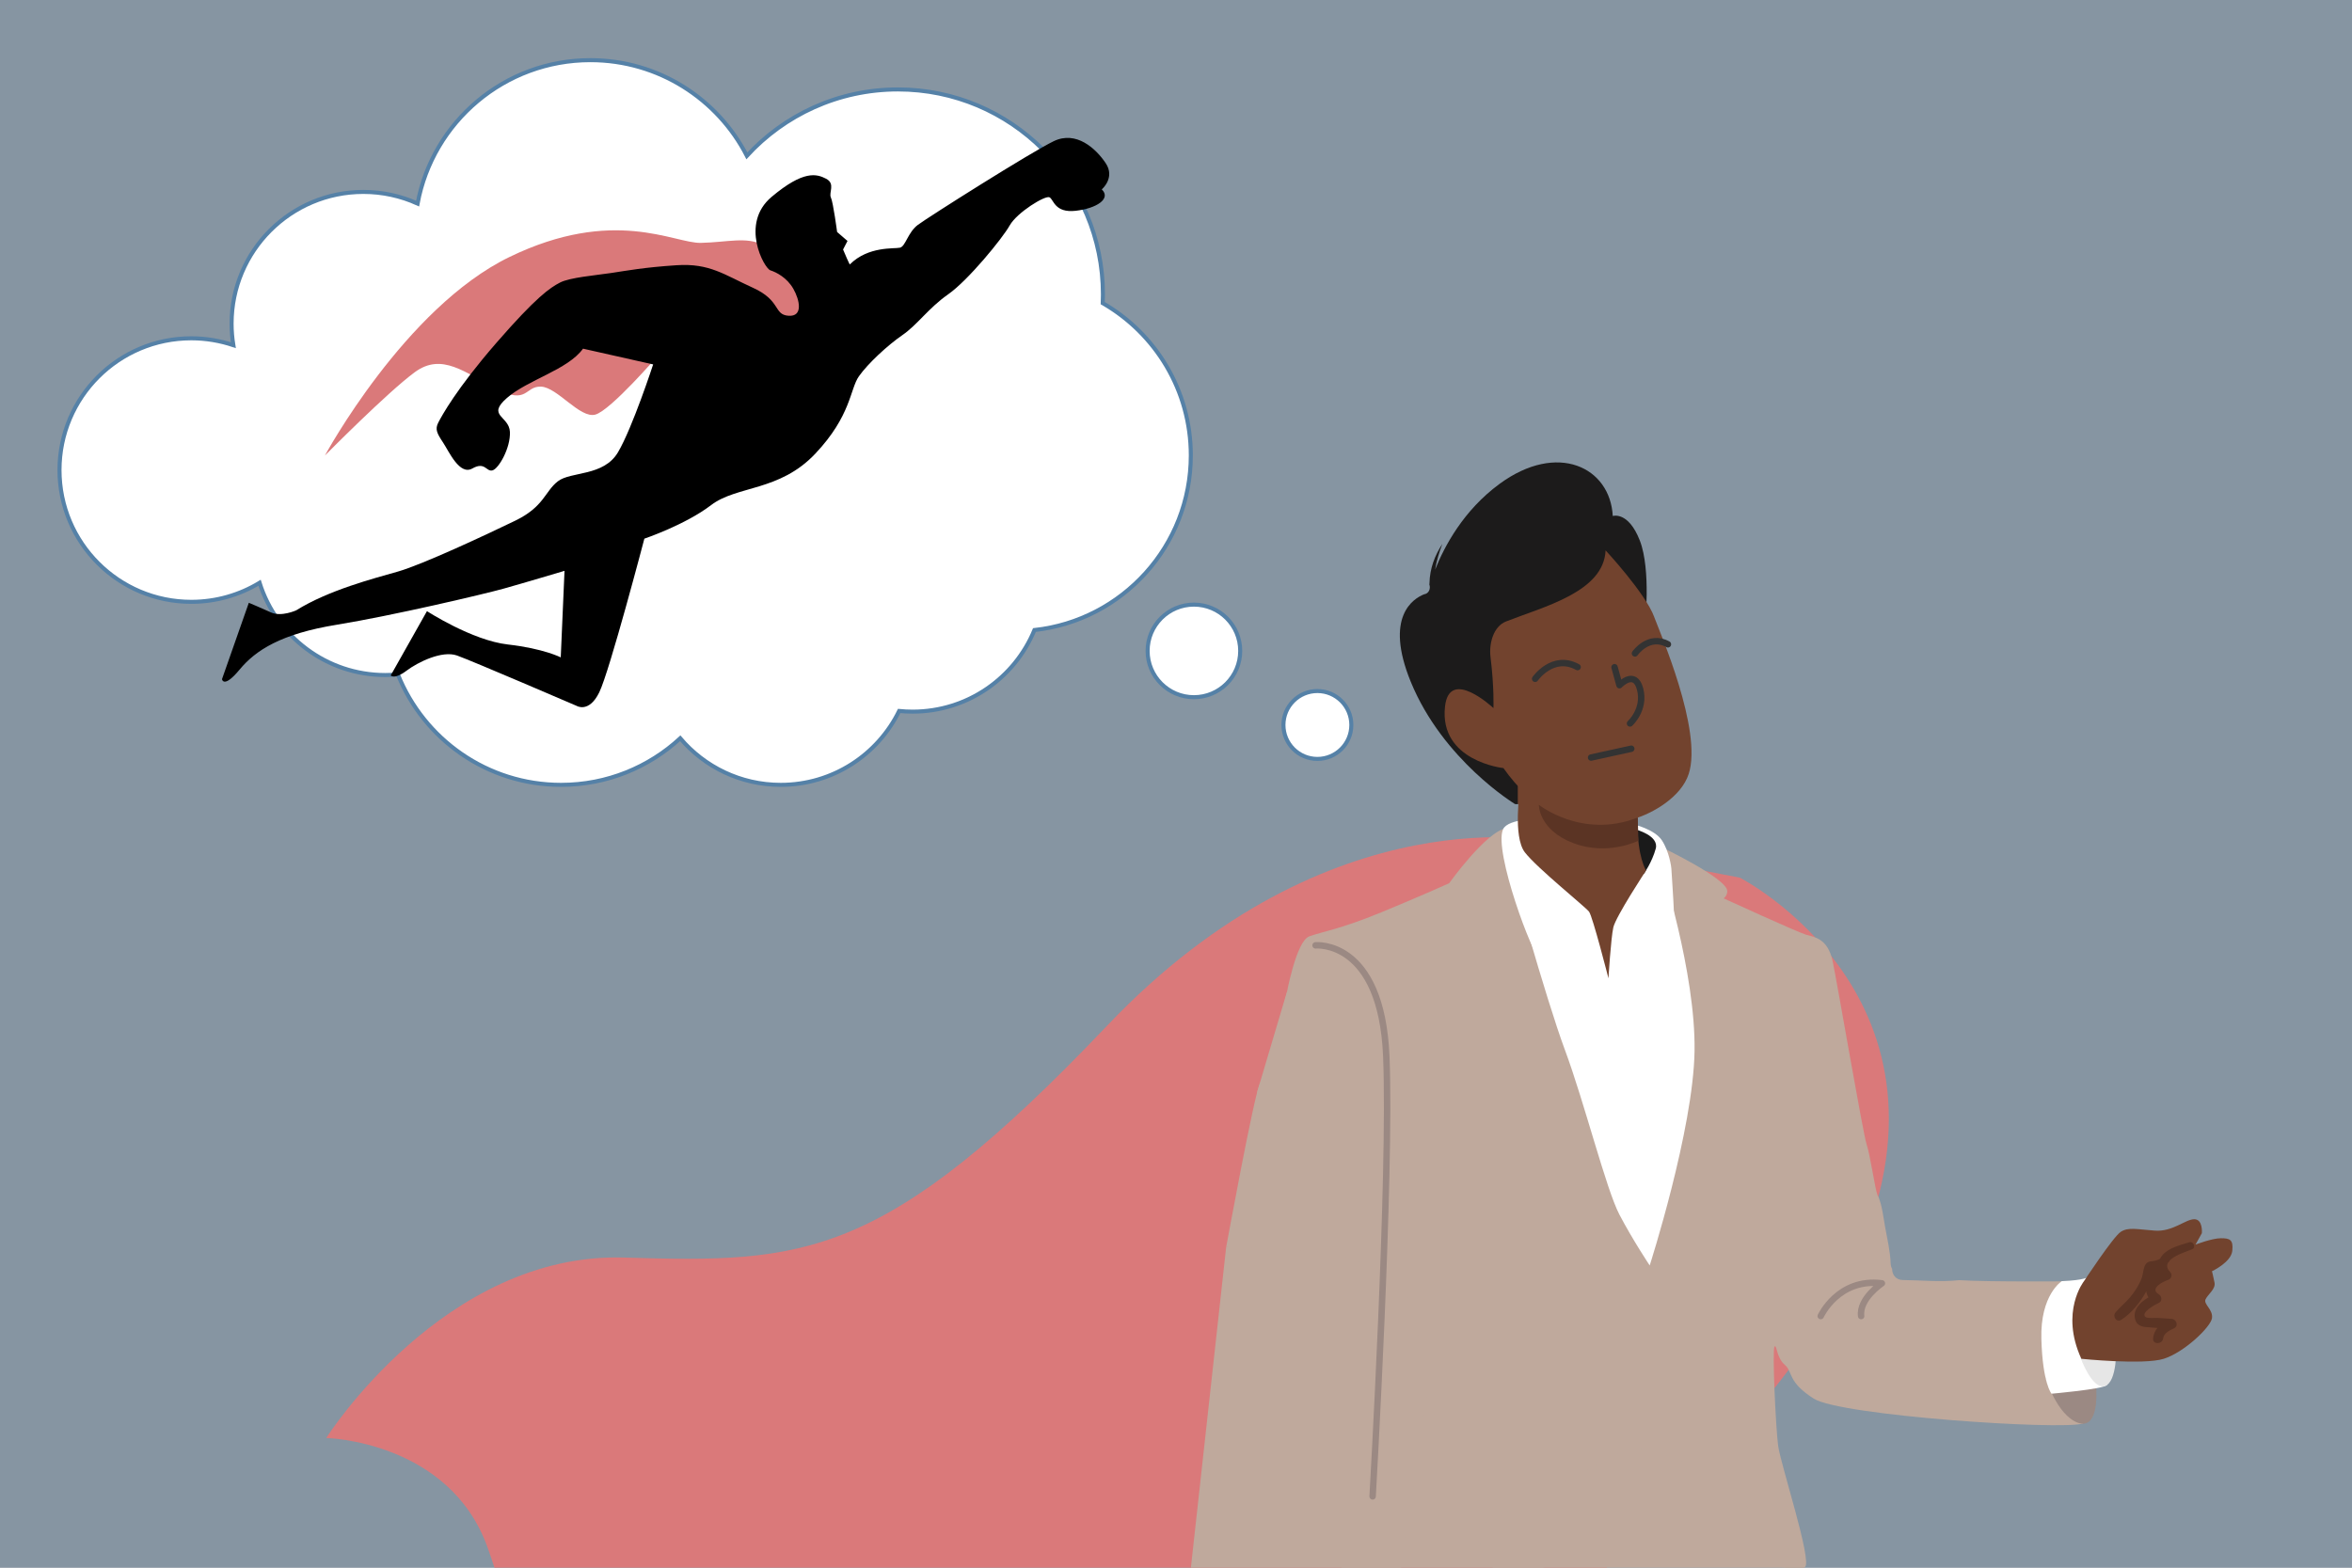 <?xml version="1.0" encoding="UTF-8"?><svg xmlns="http://www.w3.org/2000/svg" viewBox="0 0 600 400"><rect x="0" y="0" width="600" height="400" fill="#808080" stroke="none"/><defs><style>.cls-1,.cls-2,.cls-3{fill:#fff;}.cls-4{fill:#bfa99c;}.cls-5{stroke:#333;}.cls-5,.cls-6{fill:none;stroke-linecap:round;stroke-linejoin:round;stroke-width:1.64px;}.cls-7{fill:#8dabc4;opacity:.5;}.cls-2{opacity:.1;}.cls-8{fill:#da797a;}.cls-3{stroke:#5581a7;stroke-miterlimit:10;stroke-width:1.03px;}.cls-9{fill:#e6e6e6;}.cls-10{fill:#9b8983;}.cls-6{stroke:#9b8983;}.cls-11{fill:#1c1b1b;}.cls-12{fill:#72432e;}.cls-13{fill:#1a1a1a;}.cls-14{fill:#5b3424;}</style></defs><g id="_ëîé_1"><rect class="cls-7" x="-5.63" y="-1.6" width="608.62" height="406.45"/><path class="cls-8" d="m83.22,366.91s31.39.7,41.15,27.9c9.76,27.2,8.37,48.82,36.97,69.75,28.6,20.92,113.69-13.95,133.22,29.29,0,0,147.86-103.92,178.55-171.58,30.69-67.65-29.29-98.34-29.29-98.34l-47.43-9.07s-56.82-13.25-113.85,46.73c-57.03,59.98-77.25,60.68-123.29,59.28-46.03-1.39-76.02,46.03-76.02,46.03Z"/><polygon class="cls-12" points="387.19 205.2 387.94 205.34 389.54 200.3 387.21 200.05 386.61 201.97 387.19 205.2"/><path class="cls-1" d="m392.62,236.56l-6.63,9.35,33.55,79.9,4.4-1.94s16.2-51.86,16.2-55-8.16-37.85-8.16-37.85l-8.04-3.7-31.32,9.22Z"/><path class="cls-4" d="m528.16,326.93s-20.56.19-28.39-.29c-4.79.52-9.56.02-14.39-.04-1.8-.02-2.7-1.43-2.69-2.84-.22-.37-.36-.82-.38-1.35-.11-3.21-.87-6.29-1.43-9.43-.45-2.52-.72-5.15-1.66-7.55-.11-.17-.21-.33-.27-.49-.62-1.55-1.85-10.2-2.78-12.98-.93-2.78-7.42-40.8-8.65-46.67-1.24-5.87-4.64-6.18-6.8-6.8s-21.02-9.27-21.02-9.27c0,0,.94-.62.93-1.85-.03-3.28-17.03-11.34-17.03-11.34l.03,4.54s8.96,27.51,8.65,47.6-11.44,54.71-11.44,54.71c0,0-4.33-6.49-7.73-12.98s-8.96-28.75-13.91-42.04c-4.95-13.29-14.53-47.91-14.53-47.91,0,0,2.3-8.99-.34-8.64-5.1.68-14.65,14.05-14.65,14.05,0,0-6.8,3.09-17.31,7.42-10.51,4.33-14.98,4.9-18.38,6.14s-5.87,15.15-5.87,15.15c0,0-.09.24-.23.64,2.69.27,3.09,3.84,1.21,5.1-.03,3.32-.18,6.62-.55,9.92-.17,1.59-1.4,2.46-2.65,2.63-.05,2.1-2.06,2.91-3.65,2.44-.27.49-.58,1.09-.92,1.83-1.55,3.4-8.51,41.46-8.51,41.46l36.78,8.65s2.82,24.8,1.27,39.02c-1.55,14.22-9.72,34.19-8.8,36.35.93,2.16,20.74,2.59,35.19.82,13.22-1.63,39.13-7.73,42.3-12.05,2.33-3.17,5.19-12.1,5.19-12.1.62,6.18,5.03,11.25,11.52,15.27,6.49,4.02,22.34,7.31,24.2,5.76,1.85-1.55-6.24-26.24-6.86-30.88-.62-4.64-1.55-24.73-.93-25.35.62-.62.44,2.78,2.6,4.64,2.16,1.85.62,4.33,7.42,8.65,6.8,4.33,62.87,8.08,68.64,6.35,1.07-.32-3.17-36.3-3.17-36.3Z"/><path class="cls-1" d="m416.82,210.36s5.25,1.24,7.11,4.02c1.85,2.78,2.47,6.8,2.47,7.73s1.85,23.49,0,23.8c-1.85.31-10.51-10.2-11.75-10.2s-4.33,5.25-4.33,5.25l-2.55-.91s-4.56-6.2-6.11-5.89c-1.55.31-7.42,10.2-8.96,10.2s-11.75-27.2-9.27-32.76c2.47-5.56,33.38-1.24,33.38-1.24Z"/><path class="cls-13" d="m417.13,211.6s6.18,1.55,5.25,4.95c-.93,3.4-3.01,6.39-3.01,6.39l-6.88-2.06,4.64-9.27Z"/><path class="cls-12" d="m420.84,198s-3.09,4.02-3.09,12.36,2.16,11.75,2.16,11.75c0,0-7.73,11.75-8.35,14.53-.62,2.78-1.24,12.98-1.24,12.98,0,0-4.02-15.76-4.95-17-.93-1.24-13.29-11.13-16.38-15.15-3.09-4.02-1.24-16.07-1.24-16.07l33.07-3.4Z"/><path class="cls-10" d="m521.76,351.29s2.87,9.81,8.38,11.75c5.5,1.94,5.83-8.74,2.59-20.39-3.24-11.65-10.36,2.91-10.36,2.91l-.61,5.73Z"/><path class="cls-1" d="m532.73,325.82s-.9.84-6.76,1.07c0,0-5.54,3.47-5.21,14.8.32,11.33,2.59,13.92,2.59,13.92,0,0,13.01-1.13,14.11-2.19,1.1-1.05-4.73-27.6-4.73-27.6Z"/><path class="cls-9" d="m539.85,343.62s.32,9.06-2.91,10.03c-3.24.97-6.15-7.12-6.15-7.12l1.62-5.83,7.45,2.91Z"/><path class="cls-12" d="m530.94,346.7s15.86,1.62,21.04,0c5.18-1.62,11.98-8.09,12.3-10.36.32-2.27-2.27-3.56-1.62-4.86.65-1.29,2.59-2.59,2.27-4.21-.32-1.62-.65-2.91-.65-2.91,0,0,4.86-2.27,5.18-5.18.32-2.91-.65-3.24-2.91-3.24s-6.47,1.62-6.47,1.62l1.62-2.91s.32-3.56-1.94-3.56-5.5,3.24-10.03,2.91c-4.53-.32-6.8-.97-8.74.32-1.94,1.29-9.39,12.62-9.39,12.62,0,0-6.15,7.77-.65,19.75Z"/><path class="cls-14" d="m539.67,334.87c1.12-1.37,2.57-2.47,3.71-3.85,1.23-1.49,2.32-3.15,2.99-4.97.39-1.07.38-2.94,1.24-3.76.41-.39.93-.45,1.46-.51.73-.08,1.37-.26,1.96-.59.15-.31.34-.62.58-.9,1.62-1.93,4.61-2.61,6.9-3.33,1.02-.32,1.76,1.32.74,1.77-1.2.52-4.31,1.44-5.71,2.84-.05.13-.12.27-.24.39-.08.08-.16.16-.24.23-.38.69-.31,1.49.56,2.38.65.67.33,1.72-.53,2-1.3.42-4.89,2.22-2.33,3.71.73.42.88,1.75,0,2.13-.81.35-4.86,2.54-3.42,3.64.51.39,2.46.18,3.11.22,1.18.08,2.37.16,3.55.24,1.17.08,1.86,1.77.65,2.38-1.07.53-2.66,1.2-2.82,2.58-.18,1.63-2.76,1.64-2.57,0,.12-1.08.52-1.93,1.1-2.64-.94-.06-1.88-.13-2.81-.21-1.3-.12-2.47-.53-2.85-1.91-.71-2.55,1.29-4.47,3.38-5.68-.29-.47-.49-.99-.56-1.54-1.49,2.77-3.82,5.64-6.4,7.27-1.23.77-2.27-.89-1.45-1.88Z"/><path class="cls-2" d="m360.95,158.06c-.52,1.29-.82,2.67-.87,4.06-.11,2.94.51,6.38,2.35,8.77.21.27.44.53.75.67s.71.12.95-.12c.2-.2.25-.5.29-.78.26-1.64.81-3.29,1.92-4.54.25-.28.56-.55.93-.55.42,0,.75.35.99.7.24.35.46.74.83.92.5.24,1.12.02,1.52-.38.39-.39.61-.92.85-1.43.24-.5.51-1.02.98-1.33.09-.06.2-.12.32-.11.23.02.36.26.45.47.23.54.48,1.09.85,1.54s.9.81,1.48.89c.16.02.32.02.46-.06.17-.09.27-.28.35-.45.46-.99.74-1.95.78-3.02.04-1.04.65-2.2,1.2-3.06.51-.8,1.14-1.51,1.66-2.31.17-.27.34-.56.35-.88.01-.42-.25-.81-.6-1.04-.35-.23-.77-.32-1.19-.35-.94-.08-1.91.1-2.76.52-.32.15-.62.34-.96.43-.34.09-.74.07-1-.17-.32-.29-.35-.78-.54-1.17-.24-.49-.76-.8-1.29-.92-.53-.12-1.09-.07-1.63,0-.78.11-1.55.26-2.3.46-.3.08-.61.16-.91.12-.31-.04-.61-.25-.67-.55-.03-.17.03-.35.01-.53-.03-.33-.31-.6-.63-.69-.32-.09-.66-.03-.97.08-1,.34-1.78,1.14-2.41,2-.63.86-1.16,1.8-1.55,2.79Z"/><path class="cls-11" d="m418.31,137.89c-2.95-7.55-6.89-6.23-6.89-6.23-.66-12.47-14.11-19.03-28.88-8.2-9.21,6.76-14.08,15.94-16.44,21.89.37-2.3,1.09-4.56,1.84-6.57-1.89,2.93-3.2,6.17-3.28,10.08,0,.1-.02.18-.03.27.37,1-.08,2.33-1.35,2.51-2.7,1.07-10.22,5.67-3.38,22.35,8.2,20.02,26.58,31.17,26.58,31.17l.71.04v-7.93c0-1.03.84-1.79,1.83-1.83.99-.04,1.83.87,1.83,1.83v2.84s.07.02.11.03c.24-.11.5-.19.78-.2.99-.04,1.83.87,1.83,1.83v3.77l5.38.28,20.67-45.94s1.64-14.44-1.31-21.99Z"/><path class="cls-12" d="m421.98,157.41c1.35,3.68,12.43,28.97,8.81,40.07-1.91,5.86-9.04,10.01-14.1,11.5-15.6,4.58-26.19-3.12-33.16-13,0,0-16.4-1.73-14.91-15.66,1.09-10.24,12.36.35,12.36.35,0,0,.22-5.21-.75-13.06-.42-3.43.75-7.78,3.96-9.04,9.7-3.81,24.94-7.55,25.4-18.14,0,0,10.18,10.95,12.4,16.98Z"/><polygon class="cls-4" points="312.81 318.08 303.04 406.9 356.41 406.9 364.69 350.7 357.85 325.82 340.68 319.67 312.81 318.08"/><polygon class="cls-4" points="460.46 399.81 453.04 404.03 383.05 404.03 375.53 390.45 416.69 368.98 436.03 374.83 460.46 399.81"/><polygon class="cls-4" points="328.35 252.9 320.65 278.83 330.5 277.25 332.87 259.68 328.35 252.9"/><path class="cls-6" d="m335.6,241.21s16.8-1.65,18.05,28.35c1.25,30-3.49,112.25-3.49,112.25"/><path class="cls-6" d="m464.47,335.8s4.46-9.76,15.61-8.36c0,0-5.86,3.9-5.3,8.36"/><path class="cls-14" d="m417.94,214.51s-7.81,3.97-16.64.59c-8.83-3.38-8.74-9.76-8.74-9.76,0,0,10.91,8.73,24.93,3.37l.31-.1.15,5.9Z"/></g><g id="characters"><g id="Object149_Thought_Bubble"><circle class="cls-3" cx="336.07" cy="184.98" r="8.66"/><circle class="cls-3" cx="304.57" cy="166.08" r="11.81"/><path class="cls-3" d="m303.78,116.21c0-16.62-9.04-31.12-22.47-38.86.03-.74.05-1.48.05-2.23,0-28.89-23.42-52.3-52.3-52.3-15.25,0-28.97,6.53-38.53,16.94-7.43-14.49-22.52-24.41-39.92-24.41-21.95,0-40.21,15.77-44.08,36.6-4.22-1.91-8.9-2.98-13.83-2.98-18.57,0-33.62,15.05-33.62,33.62,0,1.87.16,3.71.45,5.49-3.37-1.13-6.98-1.76-10.73-1.76-18.57,0-33.62,15.05-33.62,33.62s15.05,33.62,33.62,33.62c6.38,0,12.34-1.78,17.42-4.86,4.28,13.64,17.03,23.54,32.08,23.54,1.08,0,2.15-.06,3.2-.16,6.61,16.51,22.76,28.18,41.63,28.18,11.73,0,22.41-4.51,30.4-11.88,6.17,7.27,15.36,11.88,25.64,11.88,13.27,0,24.74-7.69,30.21-18.85,1.12.11,2.26.17,3.42.17,14.04,0,26.06-8.6,31.09-20.82,22.43-2.46,39.89-21.47,39.89-44.56Z"/></g><path class="cls-8" d="m82.89,116.22s20.39-37.68,47.04-50.63c26.65-12.95,42.03-3.47,48.86-3.62s11.62-1.68,15.98.58,13.41,19.83,13.41,19.83l-40.14,8.13s-12.27,14.24-16.19,15.28-9.65-6.96-13.82-7.14c-4.16-.18-3.36,4.71-11.36.58s-13.91-9.34-20.81-4.3c-6.9,5.03-22.98,21.3-22.98,21.3Z"/><path d="m63.48,153.79l-6.85,19.5s.39,2.51,4.49-2.44,10.56-9.13,24.8-11.45,37.51-7.8,42.53-9.2c5.02-1.4,15.56-4.55,15.56-4.55l-.96,22.08s-4.36-2.25-13.5-3.29c-9.14-1.04-20.63-8.51-20.63-8.51l-9.25,16.41s.96,1.11,3.98-1.17,9.16-5.25,12.93-3.92,30.52,12.85,30.52,12.85c0,0,3.15,1.93,5.78-3.46s11.5-39.2,11.5-39.2c0,0,10.42-3.52,17.02-8.56,6.6-5.04,17.44-3.43,26.59-13.13,9.16-9.7,8.82-16.48,11.12-19.74,2.3-3.26,7.3-7.9,11.12-10.53,3.82-2.63,6.62-6.87,11.67-10.4,5.05-3.53,13.8-14.22,15.67-17.55,1.87-3.33,9.07-7.75,10.16-7.19s1.29,4.04,6.67,3.44,9.13-3.11,6.66-5.46c0,0,3.52-2.94,1-6.7s-7.52-8.34-13.23-5.61c-5.71,2.73-32.17,19.47-34.7,21.38s-3.12,5.45-4.53,5.8-8.05-.47-12.81,4.28c0,0-.06.12-1.72-3.81l1.13-2.18-2.65-2.29s-1-7.58-1.59-8.81,1.21-3.52-1.22-4.78-5.77-2.21-13.91,4.64-1.89,18.22-.31,18.73,4.25,1.89,5.86,4.71,2.59,7.17-1.25,6.88-1.84-3.87-9.06-7.14-11.02-6.31-19.45-5.75c-8.43.56-12.53,1.36-16.68,1.98s-10.57,1.14-13.09,2.45-6.03,3.64-16.25,15.41c-10.22,11.76-13.91,18.61-14.79,20.31s-.34,2.74,1.21,5.08,4.22,8.48,7.48,6.63,3.53.9,5.12.49,4.65-5.74,4.46-9.83c-.19-4.09-6.05-4.05-.74-8.67,5.31-4.63,15.53-7.18,19.39-12.56l17.89,4.02s-5.28,16.16-8.96,22.4-12.02,4.84-15.35,7.42-3.5,6.48-10.87,10.05-23.58,11.16-29.89,12.97c-6.31,1.81-17.64,4.71-26,9.91,0,0-3.81,1.72-6.41.53s-5.64-2.45-5.64-2.45Z"/></g><g id="Isolation_Mode"><path class="cls-5" d="m415.82,184.59s3.92-3.55,2.58-8.74c-1.34-5.19-5.27-1.02-5.27-1.02l-1.26-4.59"/><path class="cls-5" d="m391.62,173.2s4.51-6.47,10.83-2.99"/><path class="cls-5" d="m417.08,166.72s3.51-5.03,8.41-2.32"/><line class="cls-5" x1="416.14" y1="191.04" x2="405.89" y2="193.29"/></g></svg>